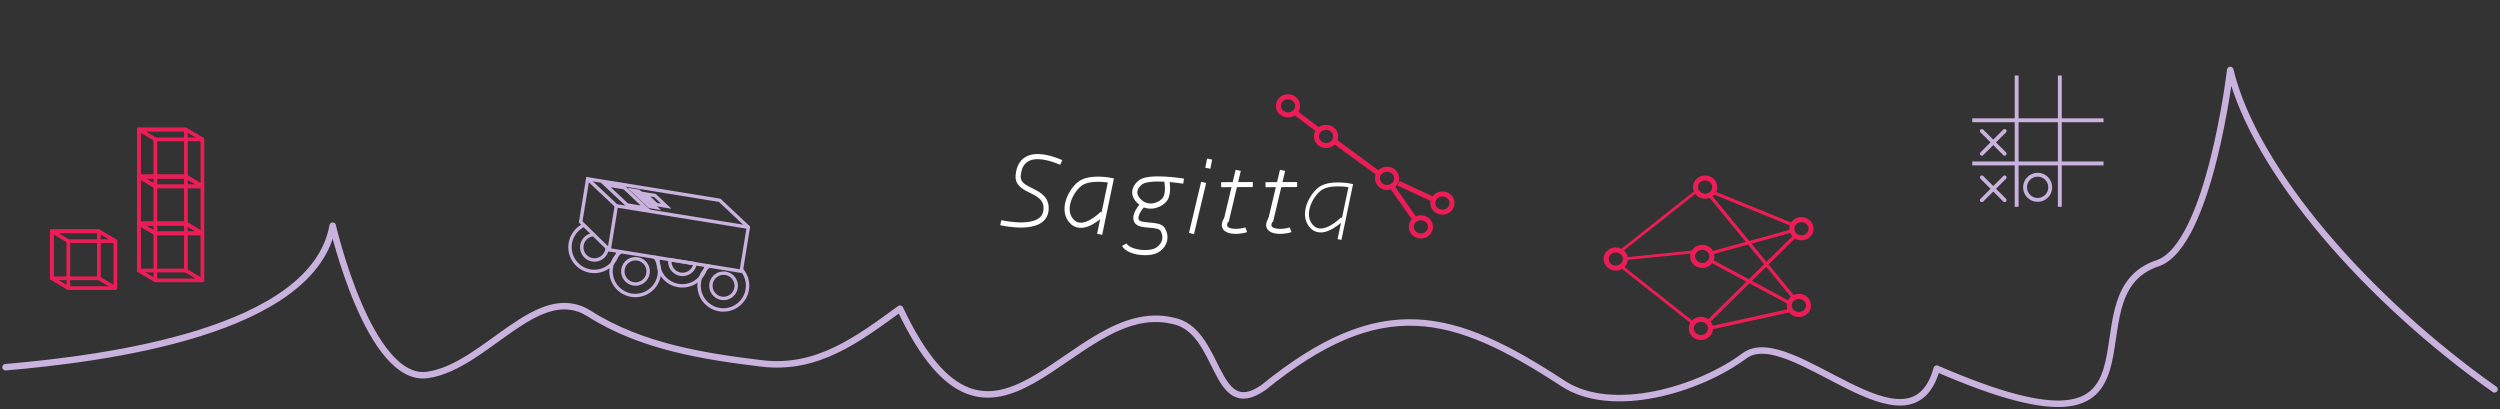 <?xml version="1.0" encoding="UTF-8" standalone="no"?>
<!-- Created with Inkscape (http://www.inkscape.org/) -->

<svg
   xmlns:dc="http://purl.org/dc/elements/1.1/"
   xmlns:cc="http://creativecommons.org/ns#"
   xmlns:rdf="http://www.w3.org/1999/02/22-rdf-syntax-ns#"
   xmlns:svg="http://www.w3.org/2000/svg"
   xmlns="http://www.w3.org/2000/svg"
   xmlns:sodipodi="http://sodipodi.sourceforge.net/DTD/sodipodi-0.dtd"
   xmlns:inkscape="http://www.inkscape.org/namespaces/inkscape"
   width="3877.4"
   height="634.713"
   viewBox="0 0 1025.895 167.935"
   version="1.1"
   id="svg8"
   inkscape:version="0.92.3 (2405546, 2018-03-11)"
   sodipodi:docname="header_ai.svg"
   inkscape:export-filename="/home/zuzana/Documents/Kasiopea/201819/diplomy/diplom2.png"
   inkscape:export-xdpi="90"
   inkscape:export-ydpi="90">
  <rect x="0" y="0" width="1025.895" height="167.935" fill="#333333" stroke="none"/>
  <defs
     id="defs2" />
  <sodipodi:namedview
     id="base"
     pagecolor="#ffffff"
     bordercolor="#666666"
     borderopacity="1.0"
     inkscape:pageopacity="0.0"
     inkscape:pageshadow="2"
     inkscape:zoom="0.50000001"
     inkscape:cx="1599.1449"
     inkscape:cy="533.41778"
     inkscape:document-units="mm"
     inkscape:current-layer="layer1"
     showgrid="false"
     inkscape:window-width="1839"
     inkscape:window-height="1025"
     inkscape:window-x="81"
     inkscape:window-y="27"
     inkscape:window-maximized="1"
     inkscape:measure-start="0,0"
     inkscape:measure-end="0,0"
     inkscape:lockguides="true"
     showguides="false"
     units="px"
     fit-margin-top="100.1"
     fit-margin-left="0"
     fit-margin-right="0"
     fit-margin-bottom="0" />
  <g
     inkscape:label="Layer 1"
     inkscape:groupmode="layer"
     id="layer1"
     transform="translate(196.166,-117.596)">
    <path
       inkscape:export-ydpi="90"
       inkscape:export-xdpi="90"
       sodipodi:nodetypes="cczzzcccczcccc"
       inkscape:connector-curvature="0"
       id="path3475"
       d="m -193.903,268.292 c 40.426,-3.524 126.394,-14.271 134.255,-58.084 0,0 14.936,64.763 38.98,61.24 24.044,-3.524 45.056,-38.727 66.419,-25.099 21.363,13.629 47.755,17.602 70.596,20.374 22.84,2.772 39.365,-9.801 56.822,-22.455 38.253,81.072 70.006,-4.713 111.689,4.902 20.208,3.491 16.634,41.786 37.361,27.52 48.357,-39.25 77.626,-31.426 123.039,-1.721 20.09,13.155 55.719,2.55 74.414,-11.346 18.695,-13.897 67.925,44.532 78.932,5.246 105.029,45.626 50.623,-30.404 90.92,-43.343 21.102,-7.81 29.507,-79.214 29.507,-79.214 9.981,41.454 56.588,94.43 108.44,131.044"
       style="fill:none;fill-opacity:1;fill-rule:evenodd;stroke:#cab2de;stroke-width:2.664;stroke-linecap:round;stroke-linejoin:round;stroke-miterlimit:4;stroke-dasharray:none;stroke-opacity:1" />
    <path
       style="fill:#a15e5e;fill-opacity:1;stroke:#ffffff;stroke-width:2.114;stroke-linecap:square;stroke-linejoin:miter;stroke-miterlimit:4;stroke-dasharray:none;stroke-opacity:1"
       d="m 297.516,193.46 -4.5,18.945"
       id="path3463"
       inkscape:connector-curvature="0" />
    <path
       style="fill:#a15e5e;fill-opacity:1;stroke:#ffffff;stroke-width:2.114;stroke-linecap:square;stroke-linejoin:miter;stroke-miterlimit:4;stroke-dasharray:none;stroke-opacity:1"
       d="m 300.008,183.916 -0.334,1.677"
       id="path3465"
       inkscape:connector-curvature="0"
       sodipodi:nodetypes="cc" />
    <g
       id="g3473"
       transform="matrix(2.346,0,0,2.22,-34.575,-184.854)"
       style="stroke:#ffffff;stroke-width:0.926;stroke-miterlimit:4;stroke-dasharray:none;stroke-opacity:1">
      <path
         inkscape:connector-curvature="0"
         id="path3467"
         d="m 147.604,168.181 -1.918,8.533"
         style="fill:#a15e5e;fill-opacity:1;stroke:#ffffff;stroke-width:0.926;stroke-linecap:square;stroke-linejoin:miter;stroke-miterlimit:4;stroke-dasharray:none;stroke-opacity:1" />
      <path
         inkscape:connector-curvature="0"
         id="path3469"
         d="m 145.187,170.376 4.606,-0.025"
         style="fill:#a15e5e;fill-opacity:1;stroke:#ffffff;stroke-width:0.926;stroke-linecap:square;stroke-linejoin:miter;stroke-miterlimit:4;stroke-dasharray:none;stroke-opacity:1" />
      <path
         sodipodi:nodetypes="cc"
         inkscape:connector-curvature="0"
         id="path3471"
         d="m 145.686,176.714 c -1.562,2.564 1.938,2.538 3.423,1.999"
         style="fill:none;stroke:#ffffff;stroke-width:0.926;stroke-linecap:butt;stroke-linejoin:miter;stroke-miterlimit:4;stroke-dasharray:none;stroke-opacity:1" />
    </g>
    <path
       style="fill:none;fill-opacity:1;stroke:#ffffff;stroke-width:2.114;stroke-linecap:butt;stroke-linejoin:miter;stroke-miterlimit:4;stroke-dasharray:none;stroke-opacity:1"
       d="m 239.315,184.256 c -11.691,-4.955 -17.12,-1.809 -17.667,5.4 -0.546,7.209 12.464,5.172 11.412,14.33 -1.052,9.158 -18.545,4.984 -18.545,4.984"
       id="path3571"
       inkscape:connector-curvature="0"
       sodipodi:nodetypes="czzc" />
    <path
       style="fill:none;stroke:#ffffff;stroke-width:2.114;stroke-linecap:butt;stroke-linejoin:miter;stroke-miterlimit:4;stroke-dasharray:none;stroke-opacity:1"
       d="m 255.082,213.747 4.609,-22.119 c 0,0 -8.891,-1.837 -12.948,1.558 -4.057,3.394 -7.441,11.275 -2.743,15.576 4.698,4.301 12.29,-3.531 12.29,-3.531"
       id="path3573"
       inkscape:connector-curvature="0"
       sodipodi:nodetypes="cczzc" />
    <path
       style="fill:none;stroke:#ffffff;stroke-width:2.114;stroke-linecap:butt;stroke-linejoin:miter;stroke-miterlimit:4;stroke-dasharray:none;stroke-opacity:1"
       d="m 289.537,191.94 c 0,0 -14.427,-2.42 -17.886,0.623 -3.459,3.043 -2.436,6.268 0.768,8.515 3.204,2.247 7.866,0.683 9.547,-1.869 1.68,-2.553 0.658,-7.373 0.658,-7.373"
       id="path3575"
       inkscape:connector-curvature="0"
       sodipodi:nodetypes="czzzc" />
    <path
       style="fill:none;stroke:#ffffff;stroke-width:2.114;stroke-linecap:butt;stroke-linejoin:miter;stroke-miterlimit:4;stroke-dasharray:none;stroke-opacity:1"
       d="m 272.968,201.39 c 0,0 -4.094,4.121 -2.743,6.854 1.35,2.733 9.118,0.709 10.754,3.531 1.636,2.822 1.096,6.18 -2.085,8.307 -3.181,2.127 -11.793,1.333 -13.716,-2.077"
       id="path3577"
       inkscape:connector-curvature="0"
       sodipodi:nodetypes="czzzc" />
    <g
       transform="matrix(2.346,0,0,2.22,-16.378,-184.854)"
       id="g3585"
       style="stroke:#ffffff;stroke-width:0.926;stroke-miterlimit:4;stroke-dasharray:none;stroke-opacity:1">
      <path
         inkscape:connector-curvature="0"
         id="path3579"
         d="m 147.604,168.181 -1.918,8.533"
         style="fill:#a15e5e;fill-opacity:1;stroke:#ffffff;stroke-width:0.926;stroke-linecap:square;stroke-linejoin:miter;stroke-miterlimit:4;stroke-dasharray:none;stroke-opacity:1" />
      <path
         inkscape:connector-curvature="0"
         id="path3581"
         d="m 145.187,170.376 4.606,-0.025"
         style="fill:#a15e5e;fill-opacity:1;stroke:#ffffff;stroke-width:0.926;stroke-linecap:square;stroke-linejoin:miter;stroke-miterlimit:4;stroke-dasharray:none;stroke-opacity:1" />
      <path
         sodipodi:nodetypes="cc"
         inkscape:connector-curvature="0"
         id="path3583"
         d="m 145.686,176.714 c -1.562,2.564 1.938,2.538 3.423,1.999"
         style="fill:none;stroke:#ffffff;stroke-width:0.926;stroke-linecap:butt;stroke-linejoin:miter;stroke-miterlimit:4;stroke-dasharray:none;stroke-opacity:1" />
    </g>
    <path
       style="fill:none;stroke:#ffffff;stroke-width:1.614;stroke-linecap:butt;stroke-linejoin:miter;stroke-miterlimit:4;stroke-dasharray:none;stroke-opacity:1"
       d="m 353.513,215.878 4.609,-22.119 c 0,0 -8.891,-1.837 -12.948,1.558 -4.057,3.394 -7.441,11.275 -2.743,15.576 4.698,4.301 12.29,-3.531 12.29,-3.531"
       id="path3587"
       inkscape:connector-curvature="0"
       sodipodi:nodetypes="cczzc" />
    <ellipse
       style="opacity:1;fill:none;fill-opacity:1;stroke:#ec1d56;stroke-width:2.067;stroke-linecap:round;stroke-linejoin:round;stroke-miterlimit:4;stroke-dasharray:none;stroke-dashoffset:0;stroke-opacity:1"
       id="circle3589"
       cx="373.018"
       cy="190.772"
       rx="3.945"
       ry="3.734" />
    <ellipse
       style="opacity:1;fill:none;fill-opacity:1;stroke:#ec1d56;stroke-width:2.067;stroke-linecap:round;stroke-linejoin:round;stroke-miterlimit:4;stroke-dasharray:none;stroke-dashoffset:0;stroke-opacity:1"
       id="circle3591"
       cx="395.756"
       cy="200.921"
       rx="3.945"
       ry="3.734" />
    <ellipse
       style="opacity:1;fill:none;fill-opacity:1;stroke:#ec1d56;stroke-width:2.067;stroke-linecap:round;stroke-linejoin:round;stroke-miterlimit:4;stroke-dasharray:none;stroke-dashoffset:0;stroke-opacity:1"
       id="circle3593"
       cx="386.911"
       cy="210.686"
       rx="3.945"
       ry="3.734" />
    <ellipse
       style="opacity:1;fill:none;fill-opacity:1;stroke:#ec1d56;stroke-width:2.067;stroke-linecap:round;stroke-linejoin:round;stroke-miterlimit:4;stroke-dasharray:none;stroke-dashoffset:0;stroke-opacity:1"
       id="circle3595"
       cx="347.995"
       cy="173.579"
       rx="3.945"
       ry="3.734" />
    <ellipse
       style="opacity:1;fill:none;fill-opacity:1;stroke:#ec1d56;stroke-width:2.067;stroke-linecap:round;stroke-linejoin:round;stroke-miterlimit:4;stroke-dasharray:none;stroke-dashoffset:0;stroke-opacity:1"
       id="circle3597"
       cx="332.37"
       cy="161.024"
       rx="3.945"
       ry="3.734" />
    <path
       style="fill:none;stroke:#ec1d56;stroke-width:2.067;stroke-linecap:butt;stroke-linejoin:miter;stroke-miterlimit:4;stroke-dasharray:none;stroke-opacity:1"
       d="m 334.943,163.489 10.215,7.694"
       id="path3599"
       inkscape:connector-curvature="0" />
    <path
       style="fill:none;stroke:#ec1d56;stroke-width:2.067;stroke-linecap:butt;stroke-linejoin:miter;stroke-miterlimit:4;stroke-dasharray:none;stroke-opacity:1"
       d="m 351.437,175.521 17.733,12.995"
       id="path3601"
       inkscape:connector-curvature="0"
       sodipodi:nodetypes="cc" />
    <path
       style="fill:none;stroke:#ec1d56;stroke-width:2.067;stroke-linecap:butt;stroke-linejoin:miter;stroke-miterlimit:4;stroke-dasharray:none;stroke-opacity:1"
       d="m 375.291,194.559 8.721,12.445"
       id="path3603"
       inkscape:connector-curvature="0"
       sodipodi:nodetypes="cc" />
    <path
       style="fill:none;stroke:#ec1d56;stroke-width:2.067;stroke-linecap:butt;stroke-linejoin:miter;stroke-miterlimit:4;stroke-dasharray:none;stroke-opacity:1"
       d="m 377.762,192.824 14.17,6.569"
       id="path3605"
       inkscape:connector-curvature="0"
       sodipodi:nodetypes="cc" />
    <path
       style="fill:none;fill-rule:evenodd;stroke:#ec1d56;stroke-width:1.154;stroke-linecap:butt;stroke-linejoin:miter;stroke-miterlimit:4;stroke-dasharray:none;stroke-opacity:1"
       d="m 499.475,196.469 -30.743,24.319 m 2.245,2.947 28.498,-2.868"
       id="path968"
       inkscape:connector-curvature="0"
       sodipodi:nodetypes="cccc" />
    <path
       style="fill:none;fill-rule:evenodd;stroke:#ec1d56;stroke-width:1.199;stroke-linecap:butt;stroke-linejoin:miter;stroke-miterlimit:4;stroke-dasharray:none;stroke-opacity:1"
       d="m 469.217,226.98 29.791,23.562"
       id="path970"
       inkscape:connector-curvature="0"
       sodipodi:nodetypes="cc" />
    <path
       style="fill:none;fill-rule:evenodd;stroke:#ec1d56;stroke-width:1.348;stroke-linecap:butt;stroke-linejoin:miter;stroke-miterlimit:4;stroke-dasharray:none;stroke-opacity:1"
       d="m 505.46,197.793 34.405,41.921"
       id="path972"
       inkscape:connector-curvature="0"
       sodipodi:nodetypes="cc" />
    <path
       style="fill:none;fill-rule:evenodd;stroke:#ec1d56;stroke-width:1.355;stroke-linecap:butt;stroke-linejoin:miter;stroke-miterlimit:4;stroke-dasharray:none;stroke-opacity:1"
       d="m 504.472,249.914 36.221,-35.715"
       id="path974"
       inkscape:connector-curvature="0"
       sodipodi:nodetypes="cc" />
    <path
       style="fill:none;fill-rule:evenodd;stroke:#ec1d56;stroke-width:1.318;stroke-linecap:butt;stroke-linejoin:miter;stroke-miterlimit:4;stroke-dasharray:none;stroke-opacity:1"
       d="m 505.239,221.661 34.745,-9.56"
       id="path976"
       inkscape:connector-curvature="0" />
    <path
       style="fill:none;fill-rule:evenodd;stroke:#ec1d56;stroke-width:1.357;stroke-linecap:butt;stroke-linejoin:miter;stroke-miterlimit:4;stroke-dasharray:none;stroke-opacity:1"
       d="m 505.242,224.222 33.625,18.075"
       id="path978"
       inkscape:connector-curvature="0" />
    <path
       style="fill:none;fill-rule:evenodd;stroke:#ec1d56;stroke-width:1.312;stroke-linecap:butt;stroke-linejoin:miter;stroke-miterlimit:4;stroke-dasharray:none;stroke-opacity:1"
       d="m 506.215,196.31 33.635,13.721"
       id="path980"
       inkscape:connector-curvature="0"
       sodipodi:nodetypes="cc" />
    <path
       style="fill:none;fill-rule:evenodd;stroke:#ec1d56;stroke-width:1.388;stroke-linecap:butt;stroke-linejoin:miter;stroke-miterlimit:4;stroke-dasharray:none;stroke-opacity:1"
       d="m 505.206,252.278 33.404,-7.313"
       id="path982"
       inkscape:connector-curvature="0"
       sodipodi:nodetypes="cc" />
    <g
       transform="matrix(0.837,0,0,0.837,556.614,142.288)"
       id="g1081-0">
      <path
         inkscape:connector-curvature="0"
         id="path933-9"
         d="M 89.331,7.516 V 71.875"
         style="fill:none;stroke:#cab2de;stroke-width:1.905;stroke-linecap:butt;stroke-linejoin:miter;stroke-miterlimit:4;stroke-dasharray:none;stroke-opacity:1" />
      <path
         inkscape:connector-curvature="0"
         id="path933-3-3"
         d="m 110.498,7.516 v 64.359"
         style="fill:none;stroke:#cab2de;stroke-width:1.905;stroke-linecap:butt;stroke-linejoin:miter;stroke-miterlimit:4;stroke-dasharray:none;stroke-opacity:1" />
      <g
         style="stroke:#cab2de;stroke-width:1.905;stroke-miterlimit:4;stroke-dasharray:none;stroke-opacity:1"
         transform="rotate(90,135.897,52.559)"
         id="g970-6">
        <path
           style="fill:none;stroke:#cab2de;stroke-width:1.905;stroke-linecap:butt;stroke-linejoin:miter;stroke-miterlimit:4;stroke-dasharray:none;stroke-opacity:1"
           d="M 112.798,56.534 V 120.892"
           id="path933-6-0"
           inkscape:connector-curvature="0" />
        <path
           style="fill:none;stroke:#cab2de;stroke-width:1.905;stroke-linecap:butt;stroke-linejoin:miter;stroke-miterlimit:4;stroke-dasharray:none;stroke-opacity:1"
           d="M 133.965,56.534 V 120.892"
           id="path933-3-7-6"
           inkscape:connector-curvature="0" />
      </g>
      <g
         style="stroke:#cab2de;stroke-width:2.983;stroke-miterlimit:4;stroke-dasharray:none;stroke-opacity:1"
         transform="matrix(0.639,0,0,0.639,165.19,21.149)"
         id="g999-2">
        <g
           style="stroke:#cab2de;stroke-width:2.983;stroke-miterlimit:4;stroke-dasharray:none;stroke-opacity:1"
           id="g992-6"
           transform="rotate(-45,-136.672,29.967)">
          <path
             inkscape:connector-curvature="0"
             id="path973-1"
             d="m -149.02,29.967 h 24.696"
             style="fill:none;stroke:#cab2de;stroke-width:2.983;stroke-linecap:round;stroke-linejoin:miter;stroke-miterlimit:4;stroke-dasharray:none;stroke-opacity:1" />
          <path
             inkscape:connector-curvature="0"
             id="path973-5-8"
             d="m -136.672,17.619 v 24.696"
             style="fill:none;stroke:#cab2de;stroke-width:2.983;stroke-linecap:round;stroke-linejoin:miter;stroke-miterlimit:4;stroke-dasharray:none;stroke-opacity:1" />
        </g>
      </g>
      <circle
         r="6.174"
         cy="62.333"
         cx="99.621"
         id="path994-7"
         style="opacity:1;fill:none;fill-opacity:1;stroke:#cab2de;stroke-width:1.905;stroke-linecap:round;stroke-linejoin:round;stroke-miterlimit:4;stroke-dasharray:none;stroke-dashoffset:0;stroke-opacity:1" />
      <g
         style="stroke:#cab2de;stroke-width:2.983;stroke-miterlimit:4;stroke-dasharray:none;stroke-opacity:1"
         transform="matrix(0.639,0,0,0.639,165.19,43.903)"
         id="g999-3-9">
        <g
           style="stroke:#cab2de;stroke-width:2.983;stroke-miterlimit:4;stroke-dasharray:none;stroke-opacity:1"
           id="g992-5-2"
           transform="rotate(-45,-136.672,29.967)">
          <path
             inkscape:connector-curvature="0"
             id="path973-6-0"
             d="m -149.02,29.967 h 24.696"
             style="fill:none;stroke:#cab2de;stroke-width:2.983;stroke-linecap:round;stroke-linejoin:miter;stroke-miterlimit:4;stroke-dasharray:none;stroke-opacity:1" />
          <path
             inkscape:connector-curvature="0"
             id="path973-5-2-2"
             d="m -136.672,17.619 v 24.696"
             style="fill:none;stroke:#cab2de;stroke-width:2.983;stroke-linecap:round;stroke-linejoin:miter;stroke-miterlimit:4;stroke-dasharray:none;stroke-opacity:1" />
        </g>
      </g>
    </g>
    <g
       id="g1364"
       transform="translate(-651.404,-10.583)">
      <rect
         transform="scale(-1,1)"
         style="color:#000000;clip-rule:nonzero;display:inline;overflow:visible;visibility:visible;opacity:1;isolation:auto;mix-blend-mode:normal;color-interpolation:sRGB;color-interpolation-filters:linearRGB;solid-color:#000000;solid-opacity:1;fill:none;fill-opacity:1;fill-rule:nonzero;stroke:#ec1d56;stroke-width:1.525;stroke-linecap:round;stroke-linejoin:round;stroke-miterlimit:4;stroke-dasharray:none;stroke-dashoffset:0;stroke-opacity:1;color-rendering:auto;image-rendering:auto;shape-rendering:auto;text-rendering:auto;enable-background:accumulate"
         id="rect1092-8-6"
         width="19.305"
         height="19.286"
         x="-531.523"
         y="200.627" />
      <path
         sodipodi:nodetypes="ccccc"
         style="fill:none;fill-opacity:1;fill-rule:evenodd;stroke:#ec1d56;stroke-width:1.525;stroke-linecap:butt;stroke-linejoin:miter;stroke-miterlimit:4;stroke-dasharray:none;stroke-opacity:1"
         d="m 538.294,204.657 -6.771,-4.03 h -19.305 v 19.286 l 6.771,4.03"
         id="path1109-3"
         inkscape:connector-curvature="0" />
      <rect
         transform="scale(-1,1)"
         style="color:#000000;clip-rule:nonzero;display:inline;overflow:visible;visibility:visible;opacity:1;isolation:auto;mix-blend-mode:normal;color-interpolation:sRGB;color-interpolation-filters:linearRGB;solid-color:#000000;solid-opacity:1;fill:none;fill-opacity:1;fill-rule:nonzero;stroke:#ec1d56;stroke-width:1.525;stroke-linecap:round;stroke-linejoin:round;stroke-miterlimit:4;stroke-dasharray:none;stroke-dashoffset:0;stroke-opacity:1;color-rendering:auto;image-rendering:auto;shape-rendering:auto;text-rendering:auto;enable-background:accumulate"
         id="rect1092-2"
         width="19.305"
         height="19.286"
         x="-538.294"
         y="204.657" />
      <path
         style="fill:none;fill-rule:evenodd;stroke:#ec1d56;stroke-width:1.525;stroke-linecap:butt;stroke-linejoin:miter;stroke-miterlimit:4;stroke-dasharray:none;stroke-opacity:1"
         d="m 518.989,204.657 -6.771,-4.03 v 0"
         id="path1111-0"
         inkscape:connector-curvature="0" />
      <path
         style="fill:none;fill-rule:evenodd;stroke:#ec1d56;stroke-width:1.525;stroke-linecap:butt;stroke-linejoin:miter;stroke-miterlimit:4;stroke-dasharray:none;stroke-opacity:1"
         d="m 538.294,223.943 -6.771,-4.03 v 0"
         id="path1111-0-3"
         inkscape:connector-curvature="0" />
      <g
         style="stroke-width:1.525;stroke-miterlimit:4;stroke-dasharray:none"
         transform="translate(580.135,36.529)"
         id="g1268">
        <rect
           y="183.385"
           x="48.612"
           height="19.286"
           width="19.305"
           id="rect1092-8-6-7"
           style="color:#000000;clip-rule:nonzero;display:inline;overflow:visible;visibility:visible;opacity:1;isolation:auto;mix-blend-mode:normal;color-interpolation:sRGB;color-interpolation-filters:linearRGB;solid-color:#000000;solid-opacity:1;fill:none;fill-opacity:1;fill-rule:nonzero;stroke:#ec1d56;stroke-width:1.525;stroke-linecap:round;stroke-linejoin:round;stroke-miterlimit:4;stroke-dasharray:none;stroke-dashoffset:0;stroke-opacity:1;color-rendering:auto;image-rendering:auto;shape-rendering:auto;text-rendering:auto;enable-background:accumulate"
           transform="scale(-1,1)" />
        <path
           inkscape:connector-curvature="0"
           id="path1109-3-5"
           d="m -41.841,187.415 -6.771,-4.03 h -19.305 v 19.286 l 6.771,4.03"
           style="fill:none;fill-opacity:1;fill-rule:evenodd;stroke:#ec1d56;stroke-width:1.525;stroke-linecap:butt;stroke-linejoin:miter;stroke-miterlimit:4;stroke-dasharray:none;stroke-opacity:1"
           sodipodi:nodetypes="ccccc" />
        <rect
           y="187.415"
           x="41.841"
           height="19.286"
           width="19.305"
           id="rect1092-2-9"
           style="color:#000000;clip-rule:nonzero;display:inline;overflow:visible;visibility:visible;opacity:1;isolation:auto;mix-blend-mode:normal;color-interpolation:sRGB;color-interpolation-filters:linearRGB;solid-color:#000000;solid-opacity:1;fill:none;fill-opacity:1;fill-rule:nonzero;stroke:#ec1d56;stroke-width:1.525;stroke-linecap:round;stroke-linejoin:round;stroke-miterlimit:4;stroke-dasharray:none;stroke-dashoffset:0;stroke-opacity:1;color-rendering:auto;image-rendering:auto;shape-rendering:auto;text-rendering:auto;enable-background:accumulate"
           transform="scale(-1,1)" />
        <path
           inkscape:connector-curvature="0"
           id="path1111-0-2"
           d="m -61.146,187.415 -6.771,-4.03 v 0"
           style="fill:none;fill-rule:evenodd;stroke:#ec1d56;stroke-width:1.525;stroke-linecap:butt;stroke-linejoin:miter;stroke-miterlimit:4;stroke-dasharray:none;stroke-opacity:1" />
        <path
           inkscape:connector-curvature="0"
           id="path1111-0-3-2"
           d="m -41.841,206.701 -6.771,-4.03 v 0"
           style="fill:none;fill-rule:evenodd;stroke:#ec1d56;stroke-width:1.525;stroke-linecap:butt;stroke-linejoin:miter;stroke-miterlimit:4;stroke-dasharray:none;stroke-opacity:1" />
      </g>
      <g
         transform="translate(-57.766,3.72)"
         id="g1326">
        <rect
           y="219.368"
           x="-553.58"
           height="19.286"
           width="19.305"
           id="rect1092-8-6-8"
           style="color:#000000;clip-rule:nonzero;display:inline;overflow:visible;visibility:visible;opacity:1;isolation:auto;mix-blend-mode:normal;color-interpolation:sRGB;color-interpolation-filters:linearRGB;solid-color:#000000;solid-opacity:1;fill:none;fill-opacity:1;fill-rule:nonzero;stroke:#ec1d56;stroke-width:1.525;stroke-linecap:round;stroke-linejoin:round;stroke-miterlimit:4;stroke-dasharray:none;stroke-dashoffset:0;stroke-opacity:1;color-rendering:auto;image-rendering:auto;shape-rendering:auto;text-rendering:auto;enable-background:accumulate"
           transform="scale(-1,1)" />
        <path
           inkscape:connector-curvature="0"
           id="path1109-3-9"
           d="m 560.351,223.398 -6.771,-4.03 h -19.305 v 19.286 l 6.771,4.03"
           style="fill:none;fill-opacity:1;fill-rule:evenodd;stroke:#ec1d56;stroke-width:1.525;stroke-linecap:butt;stroke-linejoin:miter;stroke-miterlimit:4;stroke-dasharray:none;stroke-opacity:1"
           sodipodi:nodetypes="ccccc" />
        <rect
           y="223.398"
           x="-560.351"
           height="19.286"
           width="19.305"
           id="rect1092-2-7"
           style="color:#000000;clip-rule:nonzero;display:inline;overflow:visible;visibility:visible;opacity:1;isolation:auto;mix-blend-mode:normal;color-interpolation:sRGB;color-interpolation-filters:linearRGB;solid-color:#000000;solid-opacity:1;fill:none;fill-opacity:1;fill-rule:nonzero;stroke:#ec1d56;stroke-width:1.525;stroke-linecap:round;stroke-linejoin:round;stroke-miterlimit:4;stroke-dasharray:none;stroke-dashoffset:0;stroke-opacity:1;color-rendering:auto;image-rendering:auto;shape-rendering:auto;text-rendering:auto;enable-background:accumulate"
           transform="scale(-1,1)" />
        <path
           inkscape:connector-curvature="0"
           id="path1111-0-36"
           d="m 541.046,223.398 -6.771,-4.03 v 0"
           style="fill:none;fill-rule:evenodd;stroke:#ec1d56;stroke-width:1.525;stroke-linecap:butt;stroke-linejoin:miter;stroke-miterlimit:4;stroke-dasharray:none;stroke-opacity:1" />
        <path
           inkscape:connector-curvature="0"
           id="path1111-0-3-1"
           d="m 560.351,242.684 -6.771,-4.03 v 0"
           style="fill:none;fill-rule:evenodd;stroke:#ec1d56;stroke-width:1.525;stroke-linecap:butt;stroke-linejoin:miter;stroke-miterlimit:4;stroke-dasharray:none;stroke-opacity:1" />
      </g>
      <rect
         transform="scale(-1,1)"
         style="color:#000000;clip-rule:nonzero;display:inline;overflow:visible;visibility:visible;opacity:1;isolation:auto;mix-blend-mode:normal;color-interpolation:sRGB;color-interpolation-filters:linearRGB;solid-color:#000000;solid-opacity:1;fill:none;fill-opacity:1;fill-rule:nonzero;stroke:#ec1d56;stroke-width:1.525;stroke-linecap:round;stroke-linejoin:round;stroke-miterlimit:4;stroke-dasharray:none;stroke-dashoffset:0;stroke-opacity:1;color-rendering:auto;image-rendering:auto;shape-rendering:auto;text-rendering:auto;enable-background:accumulate"
         id="rect1092-8-6-2"
         width="19.305"
         height="19.286"
         x="-531.523"
         y="181.341" />
      <path
         sodipodi:nodetypes="ccccc"
         style="fill:none;fill-opacity:1;fill-rule:evenodd;stroke:#ec1d56;stroke-width:1.525;stroke-linecap:butt;stroke-linejoin:miter;stroke-miterlimit:4;stroke-dasharray:none;stroke-opacity:1"
         d="m 538.294,185.371 -6.771,-4.03 h -19.305 v 19.286 l 6.771,4.03"
         id="path1109-3-93"
         inkscape:connector-curvature="0" />
      <rect
         transform="scale(-1,1)"
         style="color:#000000;clip-rule:nonzero;display:inline;overflow:visible;visibility:visible;opacity:1;isolation:auto;mix-blend-mode:normal;color-interpolation:sRGB;color-interpolation-filters:linearRGB;solid-color:#000000;solid-opacity:1;fill:none;fill-opacity:1;fill-rule:nonzero;stroke:#ec1d56;stroke-width:1.525;stroke-linecap:round;stroke-linejoin:round;stroke-miterlimit:4;stroke-dasharray:none;stroke-dashoffset:0;stroke-opacity:1;color-rendering:auto;image-rendering:auto;shape-rendering:auto;text-rendering:auto;enable-background:accumulate"
         id="rect1092-2-1"
         width="19.305"
         height="19.286"
         x="-538.294"
         y="185.371" />
      <path
         style="fill:none;fill-rule:evenodd;stroke:#ec1d56;stroke-width:1.525;stroke-linecap:butt;stroke-linejoin:miter;stroke-miterlimit:4;stroke-dasharray:none;stroke-opacity:1"
         d="m 518.989,185.371 -6.771,-4.03 v 0"
         id="path1111-0-9"
         inkscape:connector-curvature="0" />
      <path
         style="fill:none;fill-rule:evenodd;stroke:#ec1d56;stroke-width:1.525;stroke-linecap:butt;stroke-linejoin:miter;stroke-miterlimit:4;stroke-dasharray:none;stroke-opacity:1"
         d="m 538.294,204.657 -6.771,-4.03 v 0"
         id="path1111-0-3-4"
         inkscape:connector-curvature="0" />
    </g>
    <ellipse
       style="opacity:1;fill:none;fill-opacity:1;stroke:#ec1d56;stroke-width:2.067;stroke-linecap:round;stroke-linejoin:round;stroke-miterlimit:4;stroke-dasharray:none;stroke-dashoffset:0;stroke-opacity:1"
       id="circle3593-3"
       cx="466.88"
       cy="223.882"
       rx="3.945"
       ry="3.734" />
    <ellipse
       style="opacity:1;fill:none;fill-opacity:1;stroke:#ec1d56;stroke-width:2.067;stroke-linecap:round;stroke-linejoin:round;stroke-miterlimit:4;stroke-dasharray:none;stroke-dashoffset:0;stroke-opacity:1"
       id="circle3593-6"
       cx="543.08"
       cy="211.447"
       rx="3.945"
       ry="3.734" />
    <ellipse
       style="opacity:1;fill:none;fill-opacity:1;stroke:#ec1d56;stroke-width:2.067;stroke-linecap:round;stroke-linejoin:round;stroke-miterlimit:4;stroke-dasharray:none;stroke-dashoffset:0;stroke-opacity:1"
       id="circle3593-7"
       cx="542.021"
       cy="242.932"
       rx="3.945"
       ry="3.734" />
    <ellipse
       style="opacity:1;fill:none;fill-opacity:1;stroke:#ec1d56;stroke-width:2.067;stroke-linecap:round;stroke-linejoin:round;stroke-miterlimit:4;stroke-dasharray:none;stroke-dashoffset:0;stroke-opacity:1"
       id="circle3593-5"
       cx="503.545"
       cy="194.371"
       rx="3.945"
       ry="3.734" />
    <ellipse
       style="opacity:1;fill:none;fill-opacity:1;stroke:#ec1d56;stroke-width:2.067;stroke-linecap:round;stroke-linejoin:round;stroke-miterlimit:4;stroke-dasharray:none;stroke-dashoffset:0;stroke-opacity:1"
       id="circle3593-5-3"
       cx="502.376"
       cy="222.809"
       rx="3.945"
       ry="3.734" />
    <ellipse
       style="opacity:1;fill:none;fill-opacity:1;stroke:#ec1d56;stroke-width:2.067;stroke-linecap:round;stroke-linejoin:round;stroke-miterlimit:4;stroke-dasharray:none;stroke-dashoffset:0;stroke-opacity:1"
       id="circle3593-5-5"
       cx="501.815"
       cy="252.369"
       rx="3.945"
       ry="3.734" />
    <g
       id="g1021"
       transform="rotate(9.224,-694.534,-2593.495)"
       style="stroke:#cab2de;stroke-width:1.4;stroke-miterlimit:4;stroke-dasharray:none;stroke-opacity:1">
      <g
         id="g1003"
         style="stroke:#cab2de;stroke-width:1.4;stroke-miterlimit:4;stroke-dasharray:none;stroke-opacity:1">
        <path
           style="color:#000000;clip-rule:nonzero;display:inline;overflow:visible;visibility:visible;opacity:1;isolation:auto;mix-blend-mode:normal;color-interpolation:sRGB;color-interpolation-filters:linearRGB;solid-color:#000000;solid-opacity:1;fill:none;fill-opacity:1;fill-rule:nonzero;stroke:#cab2de;stroke-width:1.4;stroke-linecap:round;stroke-linejoin:round;stroke-miterlimit:4;stroke-dasharray:none;stroke-dashoffset:0;stroke-opacity:1;color-rendering:auto;image-rendering:auto;shape-rendering:auto;text-rendering:auto;enable-background:accumulate"
           id="path831-3-1-5"
           transform="scale(-1,1)"
           sodipodi:type="arc"
           sodipodi:cx="-488.9202"
           sodipodi:cy="63.683281"
           sodipodi:rx="9.945653"
           sodipodi:ry="9.945653"
           sodipodi:start="5.3354715"
           sodipodi:end="3.0962141"
           d="m -483.116,55.607 a 9.946,9.946 0 0 1 3.356,11.952 9.946,9.946 0 0 1 -10.915,5.914 9.946,9.946 0 0 1 -8.18,-9.338"
           sodipodi:open="true" />
        <path
           style="color:#000000;clip-rule:nonzero;display:inline;overflow:visible;visibility:visible;opacity:1;isolation:auto;mix-blend-mode:normal;color-interpolation:sRGB;color-interpolation-filters:linearRGB;solid-color:#000000;solid-opacity:1;fill:none;fill-opacity:1;fill-rule:nonzero;stroke:#cab2de;stroke-width:1.4;stroke-linecap:round;stroke-linejoin:round;stroke-miterlimit:4;stroke-dasharray:none;stroke-dashoffset:0;stroke-opacity:1;color-rendering:auto;image-rendering:auto;shape-rendering:auto;text-rendering:auto;enable-background:accumulate"
           id="path831-3-6-2-9"
           transform="scale(-1,1)"
           sodipodi:type="arc"
           sodipodi:cx="-489.0166"
           sodipodi:cy="63.712704"
           sodipodi:rx="5.2014623"
           sodipodi:ry="5.2014623"
           sodipodi:start="4.9480084"
           sodipodi:end="3.2550391"
           d="m -487.802,58.655 a 5.201,5.201 0 0 1 3.889,6.065 5.201,5.201 0 0 1 -5.902,4.132 5.201,5.201 0 0 1 -4.369,-5.729"
           sodipodi:open="true" />
        <path
           style="color:#000000;clip-rule:nonzero;display:inline;overflow:visible;visibility:visible;opacity:1;isolation:auto;mix-blend-mode:normal;color-interpolation:sRGB;color-interpolation-filters:linearRGB;solid-color:#000000;solid-opacity:1;fill:none;fill-opacity:1;fill-rule:nonzero;stroke:#cab2de;stroke-width:1.4;stroke-linecap:round;stroke-linejoin:round;stroke-miterlimit:4;stroke-dasharray:none;stroke-dashoffset:0;stroke-opacity:1;color-rendering:auto;image-rendering:auto;shape-rendering:auto;text-rendering:auto;enable-background:accumulate"
           id="path831-3-3-9-8"
           transform="scale(-1,1)"
           sodipodi:type="arc"
           sodipodi:cx="-525.54156"
           sodipodi:cy="63.735855"
           sodipodi:rx="9.945653"
           sodipodi:ry="9.945653"
           sodipodi:start="0.017453293"
           sodipodi:end="3.1241394"
           d="m -515.597,63.909 a 9.946,9.946 0 0 1 -9.944,9.772 9.946,9.946 0 0 1 -9.944,-9.772"
           sodipodi:open="true" />
        <path
           style="color:#000000;clip-rule:nonzero;display:inline;overflow:visible;visibility:visible;opacity:1;isolation:auto;mix-blend-mode:normal;color-interpolation:sRGB;color-interpolation-filters:linearRGB;solid-color:#000000;solid-opacity:1;fill:none;fill-opacity:1;fill-rule:nonzero;stroke:#cab2de;stroke-width:1.4;stroke-linecap:round;stroke-linejoin:round;stroke-miterlimit:4;stroke-dasharray:none;stroke-dashoffset:0;stroke-opacity:1;color-rendering:auto;image-rendering:auto;shape-rendering:auto;text-rendering:auto;enable-background:accumulate"
           id="path831-3-6-5-3-9"
           transform="scale(-1,1)"
           sodipodi:type="arc"
           sodipodi:cx="-525.638"
           sodipodi:cy="63.765278"
           sodipodi:rx="5.2014623"
           sodipodi:ry="5.2014623"
           sodipodi:start="0"
           sodipodi:end="3.1415927"
           d="m -520.437,63.765 a 5.201,5.201 0 0 1 -2.601,4.505 5.201,5.201 0 0 1 -5.201,0 5.201,5.201 0 0 1 -2.601,-4.505 l 5.201,0 z" />
        <path
           style="color:#000000;clip-rule:nonzero;display:inline;overflow:visible;visibility:visible;opacity:1;isolation:auto;mix-blend-mode:normal;color-interpolation:sRGB;color-interpolation-filters:linearRGB;solid-color:#000000;solid-opacity:1;fill:none;fill-opacity:1;fill-rule:nonzero;stroke:#cab2de;stroke-width:1.4;stroke-linecap:round;stroke-linejoin:round;stroke-miterlimit:4;stroke-dasharray:none;stroke-dashoffset:0;stroke-opacity:1;color-rendering:auto;image-rendering:auto;shape-rendering:auto;text-rendering:auto;enable-background:accumulate"
           id="path831-3-3-1"
           transform="scale(-1,1)"
           sodipodi:type="arc"
           sodipodi:cx="-543.74622"
           sodipodi:cy="70.792686"
           sodipodi:rx="9.945653"
           sodipodi:ry="9.945653"
           sodipodi:start="5.5065138"
           sodipodi:end="4.0107666"
           d="m -536.652,63.822 a 9.946,9.946 0 0 1 1.987,11.028 9.946,9.946 0 0 1 -9.54,5.878 9.946,9.946 0 0 1 -8.957,-6.734 9.946,9.946 0 0 1 2.997,-10.797"
           sodipodi:open="true" />
        <circle
           style="color:#000000;clip-rule:nonzero;display:inline;overflow:visible;visibility:visible;opacity:1;isolation:auto;mix-blend-mode:normal;color-interpolation:sRGB;color-interpolation-filters:linearRGB;solid-color:#000000;solid-opacity:1;fill:none;fill-opacity:1;fill-rule:nonzero;stroke:#cab2de;stroke-width:1.4;stroke-linecap:round;stroke-linejoin:round;stroke-miterlimit:4;stroke-dasharray:none;stroke-dashoffset:0;stroke-opacity:1;color-rendering:auto;image-rendering:auto;shape-rendering:auto;text-rendering:auto;enable-background:accumulate"
           id="path831-3-6-5-2"
           cx="-543.843"
           cy="70.822"
           r="5.201"
           transform="scale(-1,1)" />
        <path
           style="color:#000000;clip-rule:nonzero;display:inline;overflow:visible;visibility:visible;opacity:1;isolation:auto;mix-blend-mode:normal;color-interpolation:sRGB;color-interpolation-filters:linearRGB;solid-color:#000000;solid-opacity:1;fill:none;fill-opacity:1;fill-rule:nonzero;stroke:#cab2de;stroke-width:1.4;stroke-linecap:round;stroke-linejoin:round;stroke-miterlimit:4;stroke-dasharray:none;stroke-dashoffset:0;stroke-opacity:1;color-rendering:auto;image-rendering:auto;shape-rendering:auto;text-rendering:auto;enable-background:accumulate"
           id="path831-3-19"
           transform="scale(-1,1)"
           sodipodi:type="arc"
           sodipodi:cx="-507.12485"
           sodipodi:cy="70.740105"
           sodipodi:rx="9.945653"
           sodipodi:ry="9.945653"
           sodipodi:start="5.5117498"
           sodipodi:end="3.9130282"
           d="m -499.995,63.806 a 9.946,9.946 0 0 1 -0.13,13.999 9.946,9.946 0 0 1 -14,-10e-7 9.946,9.946 0 0 1 -0.13,-13.999"
           sodipodi:open="true" />
        <circle
           style="color:#000000;clip-rule:nonzero;display:inline;overflow:visible;visibility:visible;opacity:1;isolation:auto;mix-blend-mode:normal;color-interpolation:sRGB;color-interpolation-filters:linearRGB;solid-color:#000000;solid-opacity:1;fill:none;fill-opacity:1;fill-rule:nonzero;stroke:#cab2de;stroke-width:1.4;stroke-linecap:round;stroke-linejoin:round;stroke-miterlimit:4;stroke-dasharray:none;stroke-dashoffset:0;stroke-opacity:1;color-rendering:auto;image-rendering:auto;shape-rendering:auto;text-rendering:auto;enable-background:accumulate"
           id="path831-3-6-4"
           cx="-507.221"
           cy="70.77"
           r="5.201"
           transform="scale(-1,1)" />
        <path
           style="fill:none;fill-opacity:1;fill-rule:evenodd;stroke:#cab2de;stroke-width:1.4;stroke-linecap:round;stroke-linejoin:miter;stroke-miterlimit:4;stroke-dasharray:none;stroke-opacity:1"
           d="m 550.024,45.476 -13.375,-9.031 h -54.873 l -0.015,17.905 m 0,0 13.39,9.417"
           id="path909-8"
           inkscape:connector-curvature="0"
           sodipodi:nodetypes="cccccc" />
        <rect
           style="color:#000000;clip-rule:nonzero;display:inline;overflow:visible;visibility:visible;opacity:1;isolation:auto;mix-blend-mode:normal;color-interpolation:sRGB;color-interpolation-filters:linearRGB;solid-color:#000000;solid-opacity:1;fill:none;fill-opacity:1;fill-rule:nonzero;stroke:#cab2de;stroke-width:1.4;stroke-linecap:round;stroke-linejoin:round;stroke-miterlimit:4;stroke-dasharray:none;stroke-dashoffset:0;stroke-opacity:1;color-rendering:auto;image-rendering:auto;shape-rendering:auto;text-rendering:auto;enable-background:accumulate"
           id="rect892-4"
           width="54.873"
           height="18.291"
           x="-550.024"
           y="45.476"
           transform="scale(-1,1)" />
        <path
           style="fill:none;fill-rule:evenodd;stroke:#cab2de;stroke-width:1.4;stroke-linecap:butt;stroke-linejoin:miter;stroke-miterlimit:4;stroke-dasharray:none;stroke-opacity:1"
           d="M 495.151,45.476 481.776,36.445"
           id="path911-5"
           inkscape:connector-curvature="0" />
        <path
           sodipodi:nodetypes="ccccc"
           inkscape:connector-curvature="0"
           id="path981-0"
           d="m 499.512,44.428 -10.186,-6.811 h 7.879 l 10.072,6.833 z"
           style="fill:none;fill-opacity:1;fill-rule:evenodd;stroke:#cab2de;stroke-width:1.4;stroke-linecap:butt;stroke-linejoin:miter;stroke-miterlimit:4;stroke-dasharray:none;stroke-opacity:1" />
        <path
           sodipodi:nodetypes="ccccc"
           inkscape:connector-curvature="0"
           id="path981-2-3"
           d="m 504.038,40.379 -3.369,-2.253 h 2.606 l 3.331,2.26 z"
           style="fill:none;fill-opacity:1;fill-rule:evenodd;stroke:#cab2de;stroke-width:1.4;stroke-linecap:butt;stroke-linejoin:miter;stroke-miterlimit:4;stroke-dasharray:none;stroke-opacity:1" />
        <path
           sodipodi:nodetypes="ccccc"
           inkscape:connector-curvature="0"
           id="path981-2-6-6"
           d="m 508.706,43.565 -3.369,-2.253 h 2.606 l 3.331,2.26 z"
           style="fill:none;fill-opacity:1;fill-rule:evenodd;stroke:#cab2de;stroke-width:1.4;stroke-linecap:butt;stroke-linejoin:miter;stroke-miterlimit:4;stroke-dasharray:none;stroke-opacity:1" />
        <path
           sodipodi:nodetypes="ccccc"
           inkscape:connector-curvature="0"
           id="path981-2-1-1"
           d="m 511.328,42.34 -5.342,-3.572 h 4.132 l 5.281,3.583 z"
           style="fill:none;fill-opacity:1;fill-rule:evenodd;stroke:#cab2de;stroke-width:1.4;stroke-linecap:butt;stroke-linejoin:miter;stroke-miterlimit:4;stroke-dasharray:none;stroke-opacity:1" />
      </g>
    </g>
  </g>
</svg>
